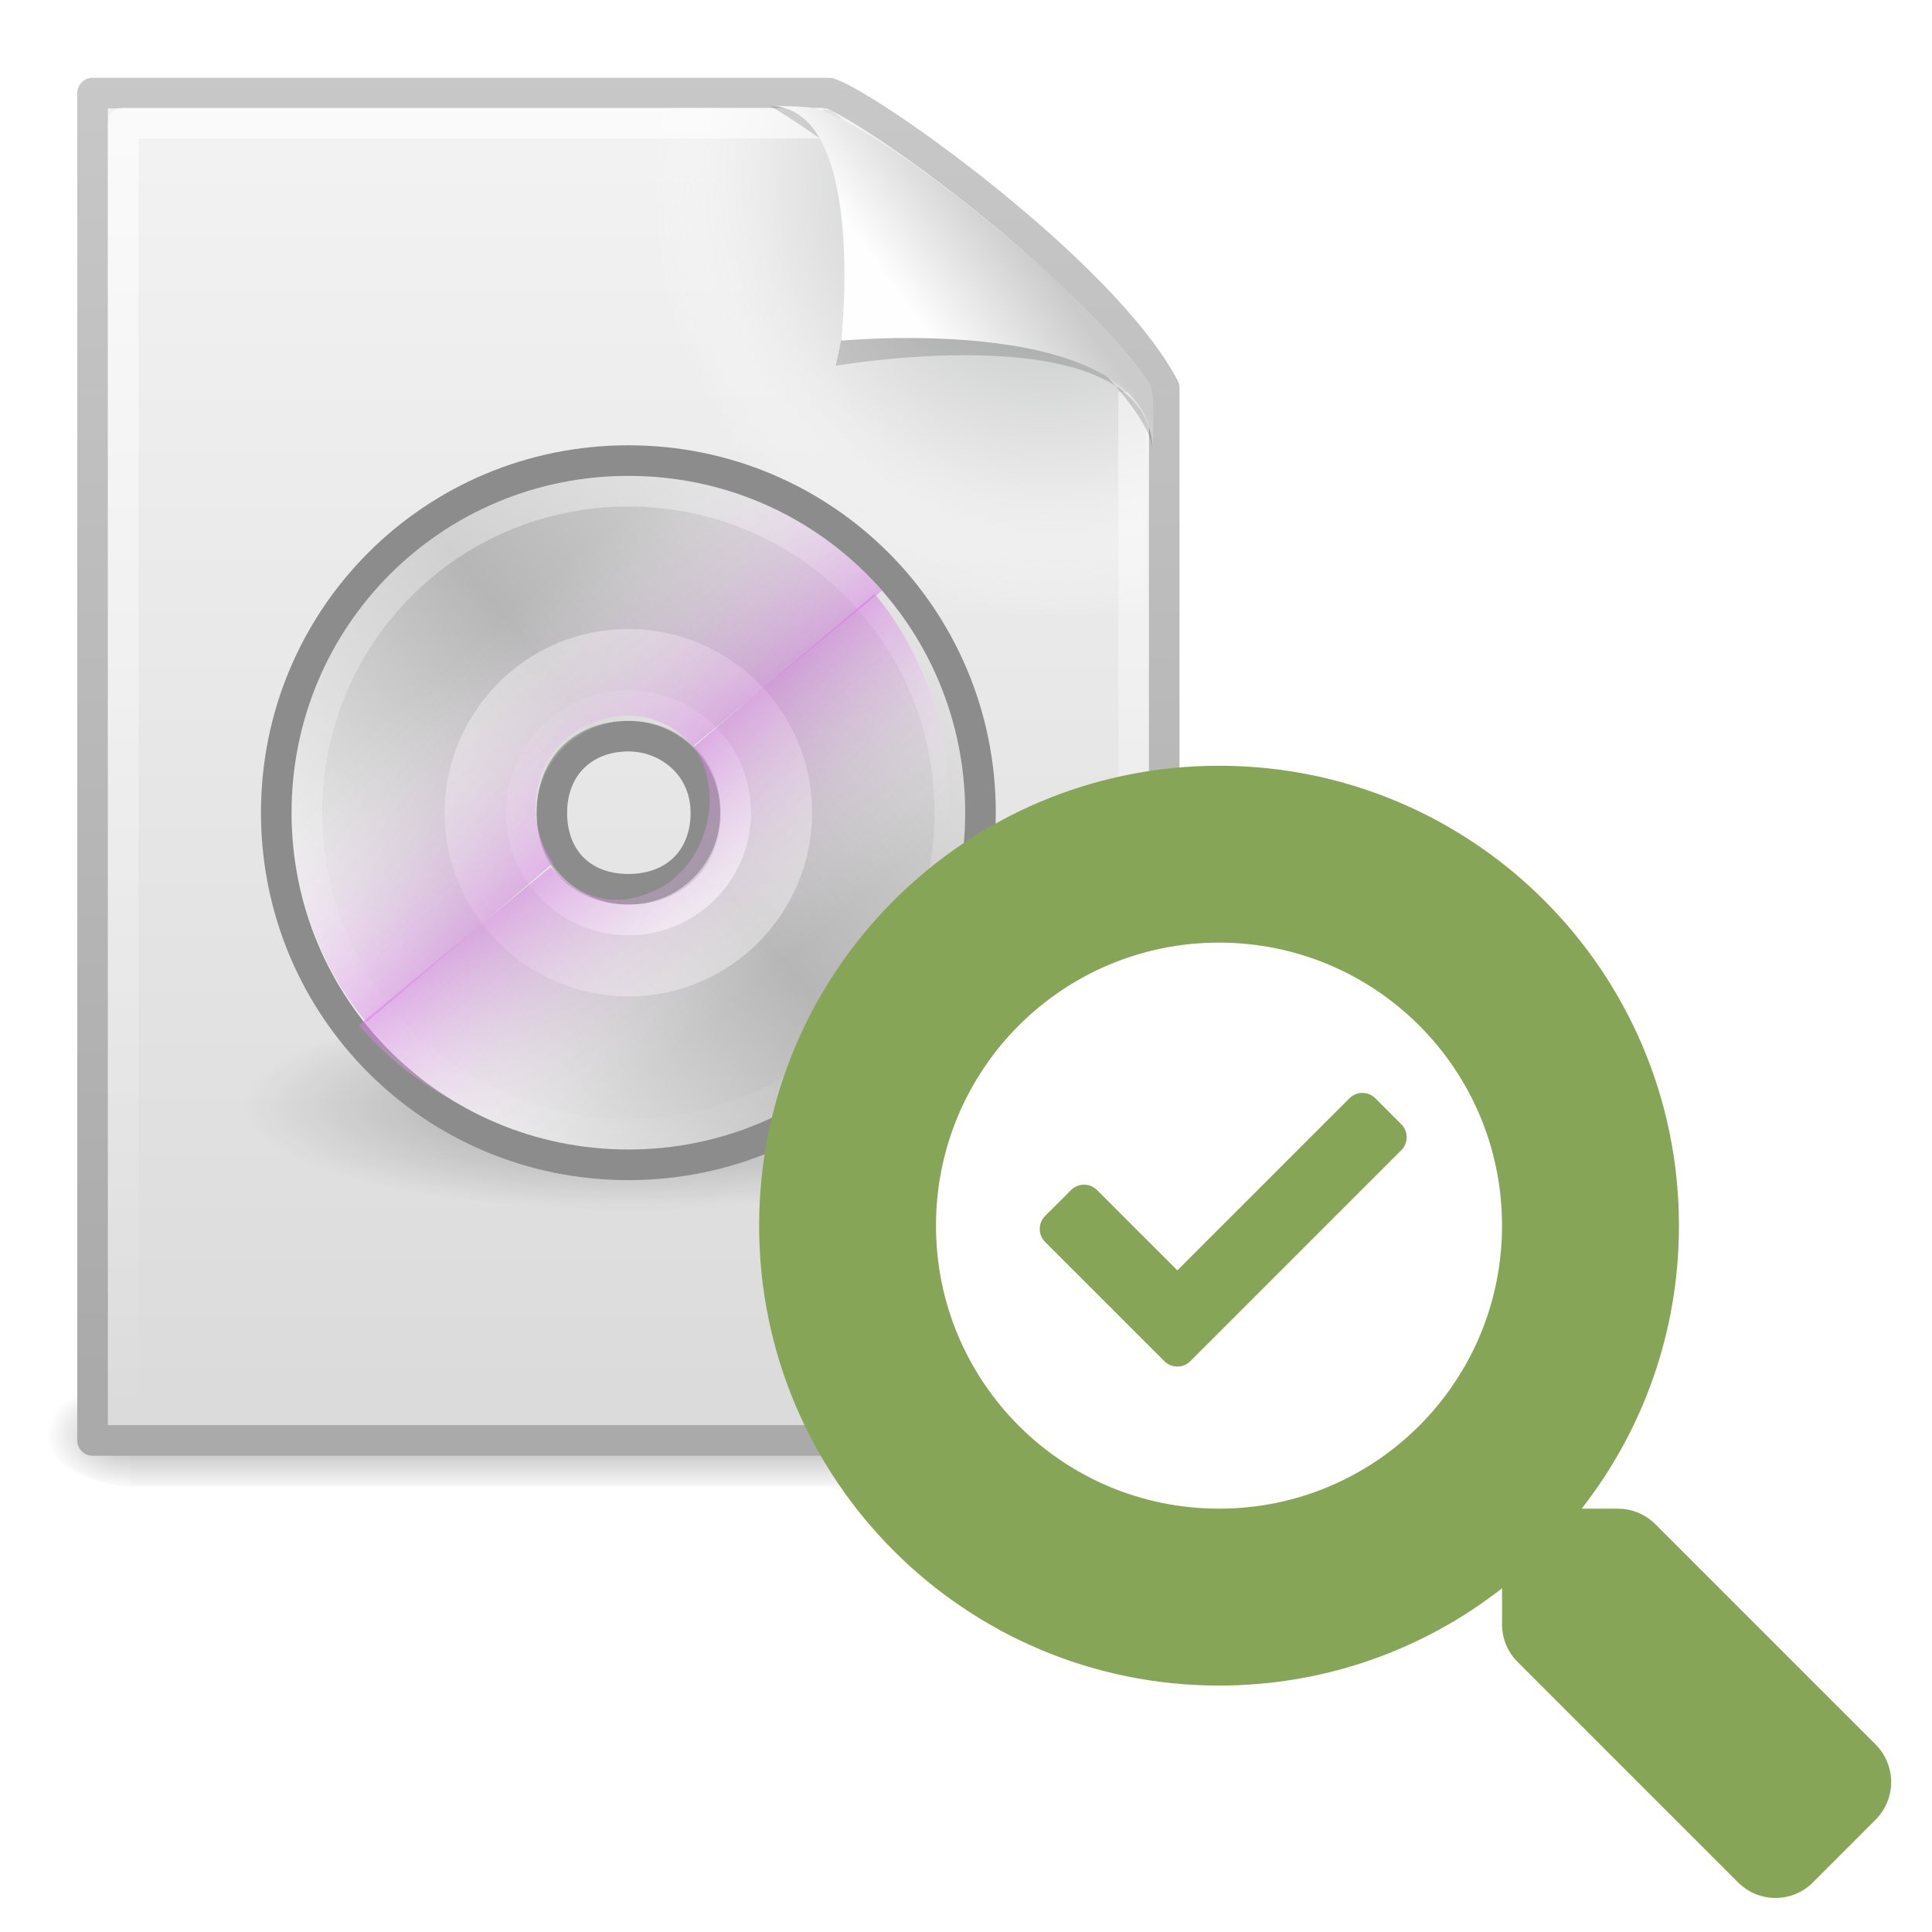 <svg id="svg4" xmlns:rdf="http://www.w3.org/1999/02/22-rdf-syntax-ns#" xmlns="http://www.w3.org/2000/svg" version="1.1" xmlns:cc="http://creativecommons.org/ns#" xmlns:xlink="http://www.w3.org/1999/xlink" viewBox="0 0 512 512" xmlns:dc="http://purl.org/dc/elements/1.1/">
 <defs id="defs8">
  <linearGradient id="linearGradient5060">
   <stop id="stop5062" offset="0"/>
   <stop id="stop5064" style="stop-opacity:0" offset="1"/>
  </linearGradient>
  <linearGradient id="linearGradient4409">
   <stop id="stop4411" style="stop-color:#b100cb" offset="0"/>
   <stop id="stop4413" style="stop-color:#fff;stop-opacity:0" offset="1"/>
  </linearGradient>
  <linearGradient id="linearGradient3333-3" x1="302.86" gradientUnits="userSpaceOnUse" x2="302.86" gradientTransform="matrix(.067 0 0 .015 -.341 37.04)" y1="366.65" y2="609.51">
   <stop id="stop5050-6" style="stop-opacity:0" offset="0"/>
   <stop id="stop5056-7" offset=".5"/>
   <stop id="stop5052-5" style="stop-opacity:0" offset="1"/>
  </linearGradient>
  <radialGradient id="radialGradient3330-3" xlink:href="#linearGradient5060" gradientUnits="userSpaceOnUse" cy="486.65" cx="605.71" gradientTransform="matrix(-.023 0 0 .015 21.623 37.04)" r="117.14"/>
  <radialGradient id="radialGradient3327-2" xlink:href="#linearGradient5060" gradientUnits="userSpaceOnUse" cy="486.65" cx="605.71" gradientTransform="matrix(.023 0 0 .015 26.361 37.04)" r="117.14"/>
  <linearGradient id="linearGradient3324-9" x1="-51.786" gradientUnits="userSpaceOnUse" x2="-51.786" gradientTransform="matrix(.807 0 0 .895 59.41 -2.981)" y1="50.786" y2="2.906">
   <stop id="stop3106-1" style="stop-color:#aaa" offset="0"/>
   <stop id="stop3108-2" style="stop-color:#c8c8c8" offset="1"/>
  </linearGradient>
  <linearGradient id="linearGradient3322-7" x1="25.132" gradientUnits="userSpaceOnUse" x2="25.132" gradientTransform="matrix(1 0 0 .956 -1.0065e-7 -1.915)" y1=".985" y2="47.013">
   <stop id="stop3602-0" style="stop-color:#f4f4f4" offset="0"/>
   <stop id="stop3604-9" style="stop-color:#dbdbdb" offset="1"/>
  </linearGradient>
  <radialGradient id="radialGradient3319-3" gradientUnits="userSpaceOnUse" cy="112.3" cx="102" gradientTransform="matrix(.362 0 0 -.391 .851 47.517)" r="139.56">
   <stop id="stop41-6" style="stop-color:#b7b8b9" offset="0"/>
   <stop id="stop47-0" style="stop-color:#ececec" offset=".189"/>
   <stop id="stop49-6" style="stop-color:#fafafa;stop-opacity:0" offset=".257"/>
   <stop id="stop51-2" style="stop-color:#fff;stop-opacity:0" offset=".301"/>
   <stop id="stop53-6" style="stop-color:#fafafa;stop-opacity:0" offset=".531"/>
   <stop id="stop55-1" style="stop-color:#ebecec;stop-opacity:0" offset=".845"/>
   <stop id="stop57-8" style="stop-color:#e1e2e3;stop-opacity:0" offset="1"/>
  </radialGradient>
  <linearGradient id="linearGradient3316-7" x1="24" gradientUnits="userSpaceOnUse" x2="24" gradientTransform="matrix(1 0 0 .978 0 -.967)" y1="2" y2="46.017">
   <stop id="stop3213-9" style="stop-color:#fff" offset="0"/>
   <stop id="stop3215-2" style="stop-color:#fff;stop-opacity:0" offset="1"/>
  </linearGradient>
  <filter id="filter3212-0" height="1.329" width="1.297" color-interpolation-filters="sRGB" y="-.164" x="-.148">
   <feGaussianBlur id="feGaussianBlur3214-2" stdDeviation="0.774"/>
  </filter>
  <linearGradient id="linearGradient3312-3" x1="32.892" gradientUnits="userSpaceOnUse" x2="36.358" gradientTransform="matrix(.998 0 0 1.041 .164 -1.106)" y1="8.059" y2="5.457">
   <stop id="stop8591-7" style="stop-color:#fefefe" offset="0"/>
   <stop id="stop8593-5" style="stop-color:#cbcbcb" offset="1"/>
  </linearGradient>
  <radialGradient id="radialGradient4557-9" gradientUnits="userSpaceOnUse" cy="41.636" cx="23.335" gradientTransform="matrix(1 0 0 .25 0 31.227)" r="22.627">
   <stop id="stop23421-2" offset="0"/>
   <stop id="stop23423-2" style="stop-opacity:0" offset="1"/>
  </radialGradient>
  <linearGradient id="linearGradient2904-8" x1="14.997" gradientUnits="userSpaceOnUse" x2="32.511" gradientTransform="matrix(1.009 0 0 .982 6.679 8.009)" y1="11.188" y2="34.307">
   <stop id="stop3034-9" style="stop-color:#ebebeb" offset="0"/>
   <stop id="stop3036-7" style="stop-color:#fff" offset=".5"/>
   <stop id="stop3038-3" style="stop-color:#ebebeb" offset="1"/>
  </linearGradient>
  <linearGradient id="linearGradient2901-6" x1="12.274" gradientUnits="userSpaceOnUse" x2="35.391" gradientTransform="matrix(1.002 0 0 .975 6.79 8.111)" y1="32.416" y2="14.203">
   <stop id="stop3043-1" style="stop-color:#fbfbfb" offset="0"/>
   <stop id="stop3045-2" style="stop-color:#b6b6b6" offset=".5"/>
   <stop id="stop3047-9" style="stop-color:#e4e4e4" offset="1"/>
  </linearGradient>
  <linearGradient id="linearGradient3683-9" y2="7.732" xlink:href="#linearGradient4409" gradientUnits="userSpaceOnUse" x2="11.389" gradientTransform="matrix(.847 0 0 .825 10.753 10.878)" y1="20.763" x1="22.717"/>
  <linearGradient id="linearGradient2894-4" x1="15.645" gradientUnits="userSpaceOnUse" x2="15.645" gradientTransform="matrix(.83 0 0 .807 10.545 10.366)" y1="3.304" y2="32.958">
   <stop id="stop6038-7" style="stop-color:#fff" offset="0"/>
   <stop id="stop6040-8" style="stop-color:#fff;stop-opacity:0" offset="1"/>
  </linearGradient>
  <linearGradient id="linearGradient2733-4" y2="18.367" gradientUnits="userSpaceOnUse" x2="17.743" y1="31.495" x1="28.703">
   <stop id="stop6030-5" style="stop-color:#fff" offset="0"/>
   <stop id="stop6032-0" style="stop-color:#fff;stop-opacity:0" offset="1"/>
  </linearGradient>
  <linearGradient id="linearGradient3673-3" y2="7.732" xlink:href="#linearGradient4409" gradientUnits="userSpaceOnUse" x2="11.389" gradientTransform="matrix(-.847 0 0 -.825 36.726 36.814)" y1="20.39" x1="22.102"/>
 </defs>
 <g id="layer1" transform="matrix(8.114 0 0 8.114 -28.209 20.638)">
  <rect id="rect2879" style="opacity:.3;fill:url(#linearGradient3333-3)" height="3.57" width="32.508" y="42.43" x="7.738"/>
  <path id="path2881" style="opacity:.3;fill:url(#radialGradient3330-3)" d="m7.738 42.43v3.57c-1.187.007-2.868-.8-2.868-1.785 0-.985 1.324-1.785 2.868-1.785z"/>
  <path id="path2883" style="opacity:.3;fill:url(#radialGradient3327-2)" d="m40.246 42.43v3.57c1.187.007 2.868-.8 2.868-1.785 0-.985-1.324-1.785-2.868-1.785z"/>
  <path id="path4160" style="stroke-linejoin:round;stroke:url(#linearGradient3324-9);stroke-width:1;fill:url(#linearGradient3322-7)" d="m6.5.497h24.061c1.407.475 8.966 5.882 10.939 9.626v34.379h-35v-44.006z"/>
  <path id="path4191" style="fill:url(#radialGradient3319-3)" d="m7.362 44c-.199 0-.362-.175-.362-.391v-42.204c0-.215.162-.391.362-.391 7.483.108 15.775-.161 23.249.027l10.283 8.866.106 33.702c0 .216-.162.391-.362.391h-33.276z"/>
  <path id="path2435" style="opacity:.6;stroke-linejoin:round;stroke:url(#linearGradient3316-7);stroke-width:1;fill:none" d="m40.5 10.259v33.263h-33v-42.045h22.866"/>
  <path id="path12038" style="opacity:.4;filter:url(#filter3212-0);fill-rule:evenodd" d="m28.617.921c4.282 0 2.153 8.483 2.153 8.483s10.358-1.802 10.358 2.819c0-2.61-11.302-10.729-12.511-11.302z"/>
  <path id="path4474" style="fill-rule:evenodd;fill:url(#linearGradient3312-3)" d="m28.617.921c3.187 0 2.336 7.662 2.336 7.662s10.175-.981 10.175 3.64c0-1.126.086-1.932-.134-2.284-1.578-2.524-8.395-8.188-10.857-8.931-.184-.056-.593-.088-1.52-.088z"/>
  <path id="path23417" style="opacity:.3;fill-rule:evenodd;fill:url(#radialGradient4557-9)" transform="matrix(.558 0 0 .612 11.005 8.066)" d="m45.962 41.636a22.628 5.657 0 1 1 -45.255 0 22.628 5.657 0 1 1 45.255 0z"/>
  <path id="path3040" style="fill:url(#linearGradient2904-8)" d="m24 12.426c-6.415 0-11.574 5.159-11.574 11.574 0 6.415 5.159 11.574 11.574 11.574 6.415 0 11.574-5.159 11.574-11.574 0-6.415-5.159-11.574-11.574-11.574zm0 14.352c-1.521 0-2.778-1.257-2.778-2.778s1.257-2.778 2.778-2.778 2.778 1.257 2.778 2.778-1.257 2.778-2.778 2.778z"/>
  <path id="path3049" style="stroke:#8c8c8c;fill:url(#linearGradient2901-6)" d="m24 12.5c-6.374 0-11.5 5.126-11.5 11.5 0 6.374 5.126 11.5 11.5 11.5s11.5-5.126 11.5-11.5-5.126-11.5-11.5-11.5zm0 14.001c-1.511 0-2.501-.99-2.501-2.501s1.051-2.501 2.501-2.501c1.314 0 2.532.99 2.532 2.501 0 1.511-1.02 2.501-2.532 2.501z"/>
  <path id="path3051" style="opacity:.511;fill:#eeeeec" d="m24 18c-3.351 0-6 2.727-6 6 0 3.351 2.727 6 6 6 3.351 0 6-2.727 6-6 0-3.351-2.727-6-6-6zm0 9c-1.792 0-3-1.208-3-3s1.208-3 3-3 3 1.208 3 3-1.208 3-3 3z"/>
  <path id="path5264" style="opacity:.4;stroke:url(#linearGradient2894-4);fill:none" d="m24 13.5c-5.82 0-10.5 4.68-10.5 10.5s4.68 10.5 10.5 10.5 10.5-4.68 10.5-10.5-4.68-10.5-10.5-10.5z"/>
  <path id="path6026" style="opacity:.672;stroke:url(#linearGradient2733-4);stroke-width:1.742;fill:none" transform="matrix(.574 0 0 .574 10.051 9.693)" d="m30.406 24.931a6.099 6.099 0 1 1 -12.198 0 6.099 6.099 0 1 1 12.198 0z"/>
  <path id="path3676" style="fill:url(#linearGradient3683-9)" d="m23.531 12.969c-4.065.101-7.925 2.698-9.559 6.42-1.699 3.693-1.144 8.321 1.466 11.455 1.968-1.667 4.137-3.533 6.106-5.2-1.145-1.638-.519-4.059 1.456-4.644 1.121-.403 2.309-.08 3.119.819 2.021-1.656 4.141-3.413 6.162-5.069-2.142-2.518-5.458-3.904-8.75-3.781z"/>
  <path id="path3671" style="fill:url(#linearGradient3673-3)" d="m23.948 34.724c4.065-.101 7.925-2.698 9.559-6.42 1.7-3.693 1.145-8.321-1.465-11.455-1.969 1.667-3.938 3.333-5.906 5 1.145 1.639.318 4.259-1.656 4.844-1.121.403-2.209-.019-3.019-.918-2.021 1.656-4.241 3.512-6.262 5.168 2.142 2.518 5.458 3.904 8.75 3.781z"/>
 </g>
 <circle id="path5003" r="87.5" style="paint-order:markers fill stroke;fill:#ffffff" cx="319.6" cy="323.66"/>
 <path id="path2" style="stroke-width:.586;fill:#87a556" d="m497.09 462.34-58.422-58.422c-2.637-2.637-6.211-4.102-9.962-4.102h-9.552c16.173-20.685 25.783-46.703 25.783-75.005 0-67.329-54.555-121.88-121.88-121.88-67.329 0-121.88 54.555-121.88 121.88 0 67.329 54.555 121.88 121.88 121.88 28.303 0 54.32-9.61 75.005-25.783v9.552c0 3.75 1.465 7.325 4.102 9.962l58.422 58.422c5.508 5.508 14.415 5.508 19.865 0l16.583-16.583c5.508-5.508 5.508-14.415.059-19.923zm-174.04-62.53c-41.429 0-75.005-33.518-75.005-75.005 0-41.429 33.518-75.005 75.005-75.005 41.429 0 75.005 33.518 75.005 75.005 0 41.429-33.518 75.005-75.005 75.005z"/>
 <path id="path4551" style="stroke-width:.19;fill:#87a556" d="m308.57 360.73-31.603-31.603c-1.899-1.899-1.899-4.977 0-6.876l6.876-6.876c1.899-1.899 4.977-1.899 6.876 0l21.289 21.289 45.599-45.599c1.899-1.899 4.977-1.899 6.876 0l6.876 6.876c1.899 1.899 1.899 4.977 0 6.876l-55.913 55.913c-1.899 1.899-4.977 1.899-6.876-0z"/>
</svg>

